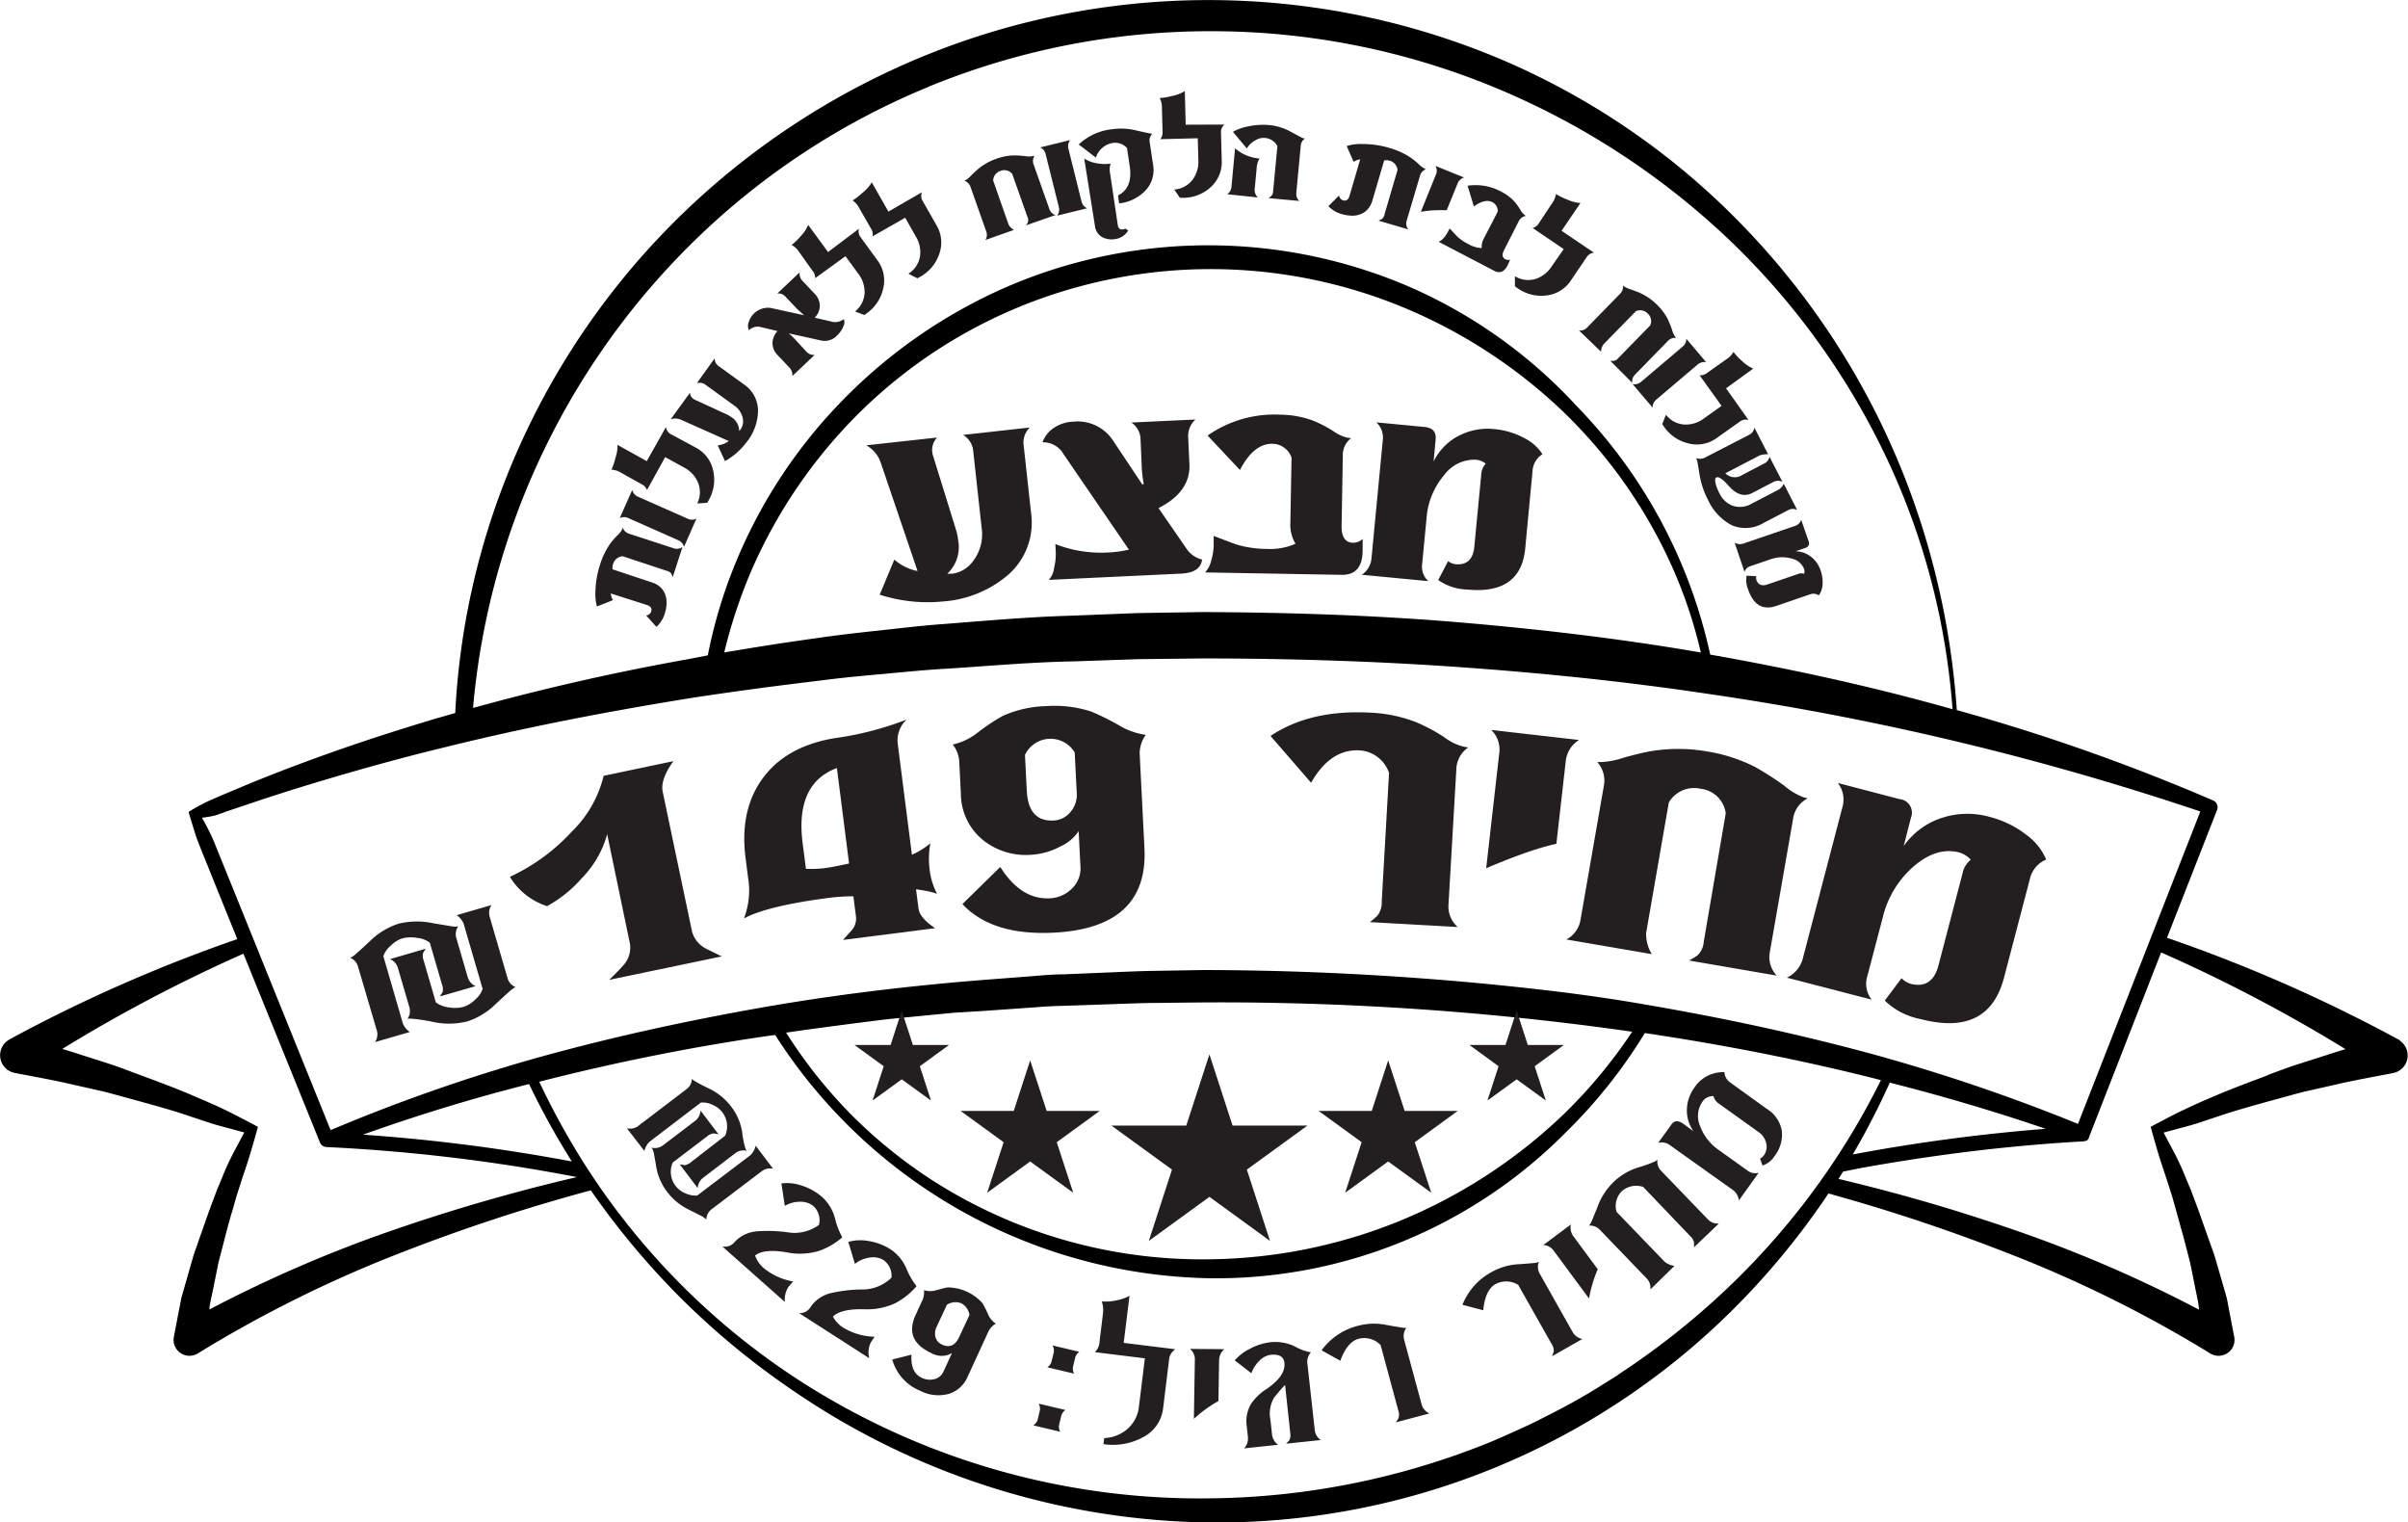 <svg xmlns="http://www.w3.org/2000/svg" viewBox="0 0 328.7 207.8"><defs><style>.cls-1{fill:#231f20;}</style></defs><title>sale</title><g id="Layer_2" data-name="Layer 2"><g id="Graphics"><path d="M327.59,142l-.14-.09h0A208.09,208.09,0,0,0,295.8,128l6.84-17.46h0a1,1,0,0,0-.53-1.28l0,0a272.53,272.53,0,0,0-35-12.34,106.9,106.9,0,0,0-7.21-32,103.86,103.86,0,0,0-21.7-33.81,100.53,100.53,0,0,0-33.28-23A102.63,102.63,0,0,0,125.26,8,104.26,104.26,0,0,0,91.64,30.68,102.59,102.59,0,0,0,69.38,64.49a101.16,101.16,0,0,0-7.24,32.83l-2.76.79c-5.64,1.69-11.24,3.51-16.77,5.54-2.76,1-5.51,2.07-8.23,3.17l-4.07,1.71-1,.43-.53.23-.64.29a23.73,23.73,0,0,0-2.4,1.35c.32,1.06.65,2.16,1,3.25.19.55.4,1.09.61,1.62l.58,1.44,2.24,5.55,2.22,5.49A207.67,207.67,0,0,0,1.25,141.89h0L1.1,142A2.45,2.45,0,0,0,2,146.44c2.7.53,5.43,1,8.09,1.63l4,.9c1.33.34,2.66.72,4,1.08,2.65.73,5.36,1.46,7.95,2.35l1.89.63c.57.19,1.14.37,1.72.54l3.69,1-1.59,3c-.5,1-.91,1.85-1.41,3.11l-.73,1.75-.66,1.76c-.45,1.17-.85,2.36-1.27,3.54l-1.24,3.55L25.37,175l-.53,1.85c-.17.62-.25,1.25-.39,1.87l-.72,3.76A2.17,2.17,0,0,0,27,184.73l.1-.06h0A170.44,170.44,0,0,1,55,170.88a248.91,248.91,0,0,1,25.65-8.41,107.66,107.66,0,0,0,11.83,14.25A106,106,0,0,0,108,189.63a102.66,102.66,0,0,0,57.12,18.17,99.84,99.84,0,0,0,73-30.65,103.88,103.88,0,0,0,11.47-14.25,246.94,246.94,0,0,1,24.11,8,170.44,170.44,0,0,1,27.94,13.79h0l.1.06a2.17,2.17,0,0,0,3.24-2.27l-.72-3.76c-.13-.62-.21-1.25-.39-1.87l-.53-1.85-1.07-3.68L301,167.75c-.42-1.18-.82-2.37-1.27-3.54l-.66-1.76-.73-1.75c-.5-1.25-.91-2.1-1.41-3.11l-1.59-3,3.69-1c.58-.17,1.16-.35,1.72-.54l1.89-.63c2.59-.88,5.3-1.62,7.95-2.35,1.33-.36,2.66-.74,4-1.08l4-.9c2.66-.63,5.39-1.1,8.09-1.63a2.45,2.45,0,0,0,.87-4.45Zm-18,4.75c-2.64,1-5.23,1.94-7.82,3.08l-1,.42-1,.45c-.72.33-1.44.67-2.15,1-1.41.7-2.76,1.42-4.05,2.1.35,1.26.72,2.58,1.13,3.93s.92,2.77,1.26,3.86l.56,1.75.5,1.79c.34,1.19.65,2.39,1,3.58l.93,3.59.72,3.56.36,1.77c.07.37.11.75.15,1.13a180,180,0,0,0-25.3-10.91,248.76,248.76,0,0,0-23.92-6.94l.63-1,2.67-.53c3.31-.59,6.66-1.13,10-1.6q10-1.42,20.15-2a1,1,0,0,0,.3-.07l0,0,.07,0,.16-.1.07-.06,0-.05.09-.12.06-.11,0-.06L295,130a209.45,209.45,0,0,1,25.17,13.2c-.9.27-1.79.54-2.69.84l-4,1.28C312.17,145.74,310.86,146.25,309.55,146.73Zm-88.67,40.89c-1.4.86-2.78,1.76-4.19,2.59s-2.85,1.63-4.31,2.38-2.91,1.51-4.41,2.19-3,1.37-4.51,2a104.27,104.27,0,0,1-38.36,7.71,100.79,100.79,0,0,1-56.21-16.21,97.83,97.83,0,0,1-28.09-27.8,101.3,101.3,0,0,1-7.23-12.85l.42-.11q14.73-3.75,29.78-6l2-.28a71.9,71.9,0,0,0,59.36,33.21,67.26,67.26,0,0,0,48.54-19.88A70.48,70.48,0,0,0,224.53,141l.39.06c10,1.5,20,3.43,29.83,5.86.67.16,1.34.34,2,.51a101.13,101.13,0,0,1-20.43,27.9A106,106,0,0,1,220.88,187.63ZM29.11,175.86l.72-3.56.93-3.59c.31-1.2.62-2.4,1-3.58l.5-1.79.56-1.75c.34-1.09.86-2.54,1.26-3.86s.78-2.66,1.13-3.93c-1.29-.68-2.64-1.4-4.05-2.1-.71-.35-1.42-.69-2.15-1l-1-.45-1-.42c-2.59-1.14-5.19-2.1-7.82-3.08-1.32-.48-2.62-1-4-1.46l-4-1.28c-.89-.3-1.79-.57-2.69-.84a209,209,0,0,1,24.73-13l1.47,3.63,9,22.19,0,0a1,1,0,0,0,.13.2l.08.1a1,1,0,0,0,.21.14l.09.05a1,1,0,0,0,.34.08h0a240.3,240.3,0,0,1,34.2,4.1,249.86,249.86,0,0,0-24.86,7.16,180,180,0,0,0-25.3,10.91c0-.38.08-.76.15-1.13Zm.71-59.47-.54-1.34c-.16-.39-.33-.77-.51-1.15-.36-.76-.76-1.5-1.2-2.29a14.55,14.55,0,0,0,1.68-.28l.37-.11.49-.17,1-.36,4.14-1.39q4.15-1.38,8.33-2.63c5.58-1.67,11.18-3.23,16.83-4.6,11.29-2.81,22.71-5,34.19-6.84,5.75-.88,11.5-1.64,17.28-2.33,2.89-.38,5.75-.65,8.65-.91s5.82-.57,8.71-.72c5.79-.37,11.57-.9,17.37-1l8.7-.3,8.74-.1c11.6,0,23.24.35,34.82,1.16s23.16,2,34.65,3.73a382.55,382.55,0,0,1,66.83,16l-16.7,42.64a250.32,250.32,0,0,0-28.15-9.55c-9.89-2.68-19.92-4.84-30-6.58-5-.89-10.13-1.62-15.22-2.2S200.13,134,195,133.61q-15.33-1.18-30.71-1.21l-7.66.13c-2.55.07-5.12.2-7.68.3l-3.84.16c-1.28,0-2.56.11-3.84.22l-7.67.59c-10.19.83-20.4,2.07-30.47,3.87s-20.11,4-30,6.76a239.4,239.4,0,0,0-28,9.82L36.54,133l-4.48-11.09Zm97-104.58a101.16,101.16,0,0,1,38.24-7.55,101.31,101.31,0,0,1,38.3,7.4,104.24,104.24,0,0,1,32.89,21.27,100.66,100.66,0,0,1,22.54,32.37,96.57,96.57,0,0,1,6,19,98.82,98.82,0,0,1,1.74,12.5c-10.59-3-21.34-5.35-32.15-7.29l-.93-.16a69.92,69.92,0,0,0-18.35-34.05c-.19-.21-.38-.43-.58-.63A67.88,67.88,0,0,0,192.05,39a69.46,69.46,0,0,0-54-.11A70.67,70.67,0,0,0,115.3,54.35a69.43,69.43,0,0,0-15.07,22.92,66.61,66.61,0,0,0-3.61,12.18L93.76,90Q79,92.64,64.57,96.63A101.57,101.57,0,0,1,94.3,33.34,100.29,100.29,0,0,1,126.85,11.81ZM102.44,78.18A69,69,0,0,1,117.3,56.34a67.7,67.7,0,0,1,22-14.52,68.79,68.79,0,0,1,51.66-.11A70.67,70.67,0,0,1,213.18,56a68,68,0,0,1,15.28,21.84,64,64,0,0,1,3.71,11.22c-10.86-1.88-21.81-3.16-32.79-4.1-11.75-1-23.51-1.37-35.32-1.42l-8.81.14-8.84.35c-5.9.16-11.78.69-17.66,1.15-3,.21-5.85.57-8.77.88s-5.88.65-8.79,1.08Q105,88,98.86,89.06A70.17,70.17,0,0,1,102.44,78.18ZM49.55,154.87q11.18-4,22.67-6.91a103.92,103.92,0,0,0,5.84,10.57A245.6,245.6,0,0,0,49.55,154.87ZM191,166.67a70.71,70.71,0,0,1-25.9,5.21,68.11,68.11,0,0,1-38-10.89,66.94,66.94,0,0,1-10.46-8.41,65.79,65.79,0,0,1-9.33-11.64q5.75-.82,11.52-1.54c2.51-.35,5-.54,7.55-.8l3.8-.37L134,138l7.57-.53c1.26-.11,2.53-.16,3.79-.19l3.79-.13c2.53-.08,5.05-.19,7.59-.25l7.62-.08a397.94,397.94,0,0,1,58.44,4,68.16,68.16,0,0,1-9.56,11.46A71.5,71.5,0,0,1,191,166.67Zm88.24-12.6a248.32,248.32,0,0,0-26.33,3.5,102.55,102.55,0,0,0,5.05-9.8Q268.72,150.49,279.24,154.07Z"/><path class="cls-1" d="M91.83,78.77a3.51,3.51,0,0,0-.19-.46,1,1,0,0,0-.6-.39l-6.05-2a1.49,1.49,0,0,0-1.32,1.12,1.37,1.37,0,0,0-.05.67L89,79.5a3.13,3.13,0,0,1,1.12.62,2.49,2.49,0,0,1,.67,1,3.12,3.12,0,0,1,.2,1.25,5.34,5.34,0,0,1-.28,1.48,3.89,3.89,0,0,1-1.11,1.71L88.2,84a.79.79,0,0,0,.68-.51q.21-.65-.56-.91L83.37,81a2.36,2.36,0,0,0,.3.91l-2.18.87a6.39,6.39,0,0,1-.21-2.14A12.71,12.71,0,0,1,81.93,77a10.48,10.48,0,0,1,1.17-2.51,9.32,9.32,0,0,1,1.13-1.37,3.36,3.36,0,0,0,.68-.83L85,72a1.32,1.32,0,0,0,.88.85l6.13,2a1.3,1.3,0,0,0,1.15-.19Z"/><path class="cls-1" d="M93.37,74.64a1.36,1.36,0,0,0-.8-.91l-6.77-3a1.3,1.3,0,0,0-1.21,0l1.71-3.85a1.36,1.36,0,0,0,.77.91l6.78,3a1.36,1.36,0,0,0,1.21,0Z"/><path class="cls-1" d="M90.9,58.29a1.3,1.3,0,0,0,.72,1L95,61.11a4.59,4.59,0,0,1,2.38,3.27,5.56,5.56,0,0,1-.62,3.86l-.11.2-.12.19-1.36.09a3.44,3.44,0,0,0,.09-2.9,4.1,4.1,0,0,0-1.87-2l-2.59-1.43-2.48,4.49a1.44,1.44,0,0,0-.76-.8l-3-1.68a2.62,2.62,0,0,0-1.09-.29A8.93,8.93,0,0,0,84,62.52a5,5,0,0,0,.29-1.8l4,2.22Z"/><path class="cls-1" d="M97.55,48.91A1.3,1.3,0,0,0,98.14,50l3.41,2.47a4.33,4.33,0,0,1,1.92,3.69,7,7,0,0,1-1.5,4.12,9.79,9.79,0,0,1-3,2.66l-1-2.15a3.1,3.1,0,0,0,1.51-.59L93,57.31a2,2,0,0,0-1.44-.09l2.62-3.61a1.11,1.11,0,0,0,.46.83,1.17,1.17,0,0,0,.24.13l4.34,2a3.56,3.56,0,0,1,.58.34,2.28,2.28,0,0,1,1.1,1.92l.1-.11.09-.11a1.93,1.93,0,0,0,.3-1.51,2.74,2.74,0,0,0-1.17-1.75l-3.88-2.81a1.32,1.32,0,0,0-1.22-.24Z"/><path class="cls-1" d="M115.18,43.55a1.18,1.18,0,0,1-.06,1,3.35,3.35,0,0,1-.8,1.18,2.32,2.32,0,0,1-2.12.77l-4.54-1a8.68,8.68,0,0,1,.95.91L110.08,48a1.34,1.34,0,0,0,1.13.44l-3.06,2.89a1.4,1.4,0,0,0-.38-1.14l-1.65-1.75a2.3,2.3,0,0,1-.67-1.57,2.4,2.4,0,0,1,.69-1.68l-2.3-.55a1.65,1.65,0,0,0-1.59.43,1.31,1.31,0,0,1-.05-1.1,2.77,2.77,0,0,1,3-1.94l4.56,1-.78-.71q-.23-.2-.13-.1l-1.62-1.72a1.3,1.3,0,0,0-1.13-.44l3.06-2.89a1.36,1.36,0,0,0,.36,1.14l1.65,1.75a2.39,2.39,0,0,1,.74,1.74,2.32,2.32,0,0,1-.71,1.56l2.17.5A1.9,1.9,0,0,0,115.18,43.55Z"/><path class="cls-1" d="M117.25,31.22a1.3,1.3,0,0,0,.24,1.18l2.26,3.1a4.59,4.59,0,0,1,.78,4,5.57,5.57,0,0,1-2.19,3.24l-.18.13L118,43l-1.28-.49a3.44,3.44,0,0,0,1.3-2.59,4.1,4.1,0,0,0-.87-2.57l-1.74-2.38-4.14,3a1.44,1.44,0,0,0-.35-1l-2-2.8a2.62,2.62,0,0,0-.86-.73,8.87,8.87,0,0,0,1.26-1.23,5,5,0,0,0,1-1.51l2.71,3.7Z"/><path class="cls-1" d="M125.85,26.24a1.3,1.3,0,0,0,.1,1.2l1.9,3.33a4.59,4.59,0,0,1,.32,4,5.56,5.56,0,0,1-2.55,3l-.2.11-.2.1L124,37.36a3.44,3.44,0,0,0,1.59-2.42,4.1,4.1,0,0,0-.57-2.65l-1.46-2.57-4.45,2.54a1.44,1.44,0,0,0-.23-1.08l-1.72-3a2.62,2.62,0,0,0-.78-.82,8.91,8.91,0,0,0,1.39-1.08A5,5,0,0,0,119,24.88l2.27,4Z"/><path class="cls-1" d="M140.08,30.75a3.51,3.51,0,0,0,.24-.43,1,1,0,0,0-.07-.71l-2.07-5.85a1.36,1.36,0,0,0-1.61-.43,1.4,1.4,0,0,0-1,1.31l2.1,6a1.83,1.83,0,0,0,.73.74l-3.9,1.38a1.29,1.29,0,0,0,.15-1.1l-2.17-6.14a1.33,1.33,0,0,0-.84-.85l.17-.08a3.87,3.87,0,0,0,.84-.72q.35-.35.67-.63a6.83,6.83,0,0,1,.59-.48,8,8,0,0,1,2.1-1.09,7.74,7.74,0,0,1,2.3-.46,14.68,14.68,0,0,1,1.64.1,3.17,3.17,0,0,0,1.05,0l.22-.05a1.3,1.3,0,0,0-.12,1.21l2.15,6.08a1.28,1.28,0,0,0,.83.8Z"/><path class="cls-1" d="M144.3,29.43a1.36,1.36,0,0,0,.23-1.19l-1.79-7.18a1.3,1.3,0,0,0-.75-.94l4.09-1a1.36,1.36,0,0,0-.24,1.17l1.79,7.2a1.36,1.36,0,0,0,.76.94Z"/><path class="cls-1" d="M157.29,18.25a1.3,1.3,0,0,0-.35,1.17l.45,3a4.12,4.12,0,0,1-1.2,3.76,5.87,5.87,0,0,1-3.42,1.58l-.16-1.08q2-1,1.62-3.87l-.39-2.61a2.2,2.2,0,0,0-1.94-.69,2.92,2.92,0,0,0-2.31,2l-2.34-1.79a7.83,7.83,0,0,1,4.63-2.09,8.57,8.57,0,0,1,3.24.18q1.87.43,2,.42ZM154,31.46a2.42,2.42,0,0,1-1.77,1.17,2.77,2.77,0,0,1-1.77-.26,2,2,0,0,1-1-1.57L148,21.64a4.35,4.35,0,0,0,1.6.62,5.7,5.7,0,0,0,2,.07,2.6,2.6,0,0,0-.1,1.12l1.08,7.26q.1.69.74.6a1.23,1.23,0,0,0,.29-.11Z"/><path class="cls-1" d="M167.15,17a1.3,1.3,0,0,0-.48,1.11l.1,3.83a4.59,4.59,0,0,1-1.62,3.71A5.57,5.57,0,0,1,161.51,27h-.45l-.77-1.13a3.44,3.44,0,0,0,2.54-1.39,4.1,4.1,0,0,0,.75-2.61l-.08-3-5.12.13a1.44,1.44,0,0,0,.31-1.06l-.09-3.47a2.62,2.62,0,0,0-.3-1.09,8.94,8.94,0,0,0,1.73-.29,5,5,0,0,0,1.7-.66l.12,4.59Z"/><path class="cls-1" d="M167.52,26.51a1.34,1.34,0,0,0,.58-1l.49-5.26a5.86,5.86,0,0,0,3.34,1.39,2.74,2.74,0,0,0-.37,1.08l-.29,3.09a1.38,1.38,0,0,0,.43,1.14Zm5.64.53a4.63,4.63,0,0,0,.38-.29,1,1,0,0,0,.25-.67l.58-6.14a2.12,2.12,0,0,0-3-.79,3,3,0,0,0-1.17,1.11L168.3,18a6,6,0,0,1,1.82-.69,9.56,9.56,0,0,1,3.21-.23,7.34,7.34,0,0,1,2.89.92l1.19.64a2.84,2.84,0,0,0,.54.25l.21,0a1.31,1.31,0,0,0-.61,1.05l-.6,6.42a1.29,1.29,0,0,0,.41,1.07Z"/><path class="cls-1" d="M188.16,30.11a3.52,3.52,0,0,0,.45-.2,1,1,0,0,0,.37-.61l1.79-6.11a1.49,1.49,0,0,0-1.16-1.28,1.36,1.36,0,0,0-.67,0l-1.6,5.45a3.12,3.12,0,0,1-.59,1.14,2.48,2.48,0,0,1-.94.7,3.12,3.12,0,0,1-1.24.24,5.33,5.33,0,0,1-1.49-.24,3.89,3.89,0,0,1-1.75-1.06l1.46-1.46a.79.79,0,0,0,.53.66q.66.19.89-.59l1.46-5a2.36,2.36,0,0,0-.9.33l-.94-2.15a6.39,6.39,0,0,1,2.13-.27,12.7,12.7,0,0,1,3.69.53,10.48,10.48,0,0,1,2.55,1.09,9.34,9.34,0,0,1,1.41,1.08,3.33,3.33,0,0,0,.85.65l.2.08a1.32,1.32,0,0,0-.83.91L192,30.17a1.3,1.3,0,0,0,.23,1.14Z"/><path class="cls-1" d="M199.85,24.23a1.36,1.36,0,0,0-.88.8l-1.49,3.67a12.29,12.29,0,0,0-1.42,0q-.88,0-2.11.21L196,23.85a1.3,1.3,0,0,0-.06-1.21Z"/><path class="cls-1" d="M205.79,36.23q-.69,1.33-1.83.73L196.37,33a1.6,1.6,0,0,0,.67-.49,3.61,3.61,0,0,0,.55-.77l.29-.56.75.8.35.36a6.75,6.75,0,0,0,1.5,1,4,4,0,0,0,1.78.52,2.35,2.35,0,0,1,.31-1.35l1.86-3.6a1.29,1.29,0,0,0-.71-1.31q-1-.53-2.53.58l-.86-2.83a7.28,7.28,0,0,1,4.64.84,6.07,6.07,0,0,1,1.68,1.24,8,8,0,0,1,.86,1.17,2.48,2.48,0,0,0,.61.75l.18.12a1.31,1.31,0,0,0-1,.75l-2,3.94q-.46.89.2,1.23a.88.88,0,0,0,.64.05Z"/><path class="cls-1" d="M217.58,34.49a1.3,1.3,0,0,0-1,.62l-2.15,3.17a4.59,4.59,0,0,1-3.48,2.06,5.57,5.57,0,0,1-3.79-1l-.19-.13-.18-.14,0-1.37a3.44,3.44,0,0,0,2.88.35,4.1,4.1,0,0,0,2.13-1.68L213.45,34l-4.24-2.88a1.44,1.44,0,0,0,.87-.68L212,27.54a2.62,2.62,0,0,0,.39-1.06,8.87,8.87,0,0,0,1.58.77,5,5,0,0,0,1.77.46l-2.58,3.79Z"/><path class="cls-1" d="M219.81,49.25a3.44,3.44,0,0,0,.49,0,1,1,0,0,0,.6-.37l4.34-4.44a1.36,1.36,0,0,0-.32-1.64,1.4,1.4,0,0,0-1.62-.32L218.88,47a1.83,1.83,0,0,0-.34,1l-3-2.89a1.3,1.3,0,0,0,1.05-.35l4.55-4.66a1.33,1.33,0,0,0,.4-1.13l.15.12a3.88,3.88,0,0,0,1,.44l.86.32a6.83,6.83,0,0,1,.7.32,8,8,0,0,1,1.91,1.4,7.75,7.75,0,0,1,1.43,1.86,14.55,14.55,0,0,1,.63,1.52,3.17,3.17,0,0,0,.43,1l.15.17a1.3,1.3,0,0,0-1.14.43l-4.5,4.61a1.28,1.28,0,0,0-.35,1.1Z"/><path class="cls-1" d="M222.86,52.43a1.35,1.35,0,0,0,1.16-.32l5.65-4.79a1.3,1.3,0,0,0,.51-1.09l2.72,3.21a1.36,1.36,0,0,0-1.15.3l-5.66,4.8a1.36,1.36,0,0,0-.5,1.1Z"/><path class="cls-1" d="M238.68,57.33a1.3,1.3,0,0,0-1.19.22l-3.13,2.22a4.59,4.59,0,0,1-4,.72,5.57,5.57,0,0,1-3.21-2.24l-.13-.18-.12-.19.51-1.27A3.44,3.44,0,0,0,230,57.95a4.1,4.1,0,0,0,2.58-.83L235,55.4l-3-4.18a1.44,1.44,0,0,0,1.05-.34l2.83-2a2.62,2.62,0,0,0,.74-.85,8.86,8.86,0,0,0,1.21,1.28,5,5,0,0,0,1.49,1L235.61,53Z"/><path class="cls-1" d="M245.32,69.61a1.28,1.28,0,0,0-1.19,0l-3.4,1.77a4.79,4.79,0,0,1-4.31.32,7.28,7.28,0,0,1-3.29-3.51A11.41,11.41,0,0,1,232,64.8q-.31-1.91-.35-2l-.14-.28a1.57,1.57,0,0,0,1.41-.16l5.82-3a1.3,1.3,0,0,0,.74-1L241.35,62a3.57,3.57,0,0,0-1.13.15l-4.71,2.45a1.83,1.83,0,0,0,2.36.2l2.92-1.52a1.3,1.3,0,0,0,.75-.93l1.77,3.41a1.37,1.37,0,0,0-1.19,0l-2.94,1.53q-1.62.84-3.23-1-1.2-1.36-1.67-1.12-.25.13-.1.79a6,6,0,0,0,.55,1.41,3.29,3.29,0,0,0,1.76,1.65,3.14,3.14,0,0,0,2.63-.28l3.61-1.88a1.81,1.81,0,0,0,.76-.83Z"/><path class="cls-1" d="M248.27,81.26a1.32,1.32,0,0,0-1.19-.14l-4.61,1.58q-2.75.94-3.84-2.23a3.34,3.34,0,0,1-.21-1.9l1.33.08a1,1,0,0,0,0,.5q.35,1,1.49.63l4.27-1.46a1.08,1.08,0,0,1,.76,0,1.19,1.19,0,0,0,0-.65,2.35,2.35,0,0,0-1.7-1.43,4.67,4.67,0,0,0-2.89.1l-2.73.93a1.22,1.22,0,0,0-.82.79l-1.35-4a1.38,1.38,0,0,0,1.22.12l7-2.39a1.3,1.3,0,0,0,.87-.83l1,2.88a.65.65,0,0,1-.43.94l-1.33.46a3.56,3.56,0,0,1,2.17.81,3.91,3.91,0,0,1,1.24,1.81,4.81,4.81,0,0,1,.26,2A2.81,2.81,0,0,1,248.27,81.26Z"/><path class="cls-1" d="M92.78,158.91l.33.06.32.07a1.8,1.8,0,0,0,.92-.44L99,155a3.22,3.22,0,0,0-.41-3.2,3.27,3.27,0,0,0-1.32-1,3.07,3.07,0,0,0-1.6-.31l-7,5.34a2.69,2.69,0,0,0-.71,1.26L85.57,154a1.82,1.82,0,0,0,1.52-.3l6.57-5a1.83,1.83,0,0,0,.79-1.46l.18.19a21,21,0,0,0,2.16,1.15,8.25,8.25,0,0,1,3,2.44,7.68,7.68,0,0,1,1.52,3.5,11.65,11.65,0,0,0,.46,2.29l.16.26a1.86,1.86,0,0,0-1.64.39L96,160.74a1.89,1.89,0,0,0-.76,1.43Zm3.45,7.38a3.2,3.2,0,0,0-.64-.4l-1.51-.76a8.11,8.11,0,0,1-3-2.44,7.64,7.64,0,0,1-1.51-3.49q-.17-1-.28-1.6a2.81,2.81,0,0,0-.19-.7l-.15-.25a1.88,1.88,0,0,0,1.65-.4L94.87,153a1.85,1.85,0,0,0,.75-1.42l2.46,3.24-.31-.06-.33-.06a1.58,1.58,0,0,0-.92.41l-4.69,3.56a3.16,3.16,0,0,0,1.72,4.2,3.31,3.31,0,0,0,1.62.31l7.28-5.52a2.65,2.65,0,0,0,.7-1.28l2.39,3.15a1.85,1.85,0,0,0-1.52.3L97.2,165a1.86,1.86,0,0,0-.79,1.46Z"/><path class="cls-1" d="M98.6,170.13a1.71,1.71,0,0,0,1.52-.43l.12-.14a4.67,4.67,0,0,1,3-1.49,20,20,0,0,1,4.23.12,5.66,5.66,0,0,0,4.32-1,2.64,2.64,0,0,0-.74-2.56,2.73,2.73,0,0,0-1.74-.6,4.06,4.06,0,0,0-2.18.56l-.46-3.06a5.89,5.89,0,0,1,2.63.25,7.76,7.76,0,0,1,3,1.67,5.94,5.94,0,0,1,1.68,2.85,10.21,10.21,0,0,0,1,2.58,9.67,9.67,0,0,1-3.26,1.88,9.14,9.14,0,0,1-4.31.18q-3.11-.54-4.34.42a4,4,0,0,0,1.1,1.65,8.62,8.62,0,0,0,4.1,1.9l-.61.69a3.21,3.21,0,0,0-.53,2.1Z"/><path class="cls-1" d="M109.08,179.23a1.71,1.71,0,0,0,1.44-.65l.1-.15a4.66,4.66,0,0,1,2.74-1.92,20,20,0,0,1,4.2-.51,5.66,5.66,0,0,0,4.13-1.61,2.64,2.64,0,0,0-1.11-2.42,2.73,2.73,0,0,0-1.81-.33,4.06,4.06,0,0,0-2.07.87l-.9-3a5.89,5.89,0,0,1,2.64-.14,7.75,7.75,0,0,1,3.21,1.21,5.93,5.93,0,0,1,2.08,2.57,10.21,10.21,0,0,0,1.38,2.4,9.67,9.67,0,0,1-2.94,2.34,9.13,9.13,0,0,1-4.24.81q-3.15-.07-4.23,1a4,4,0,0,0,1.34,1.47,8.62,8.62,0,0,0,4.34,1.28l-.51.77a3.22,3.22,0,0,0-.22,2.16Z"/><path class="cls-1" d="M135.93,180.66a2.57,2.57,0,0,0-1.07,1.21l-2.78,6.05a4.1,4.1,0,0,1-2.53,2.32,5.44,5.44,0,0,1-4-.44,6.42,6.42,0,0,1-3.75-4.24l2.62-.66q-.16,2.44,1.41,3.16a2.5,2.5,0,0,0,1.68.19,1.83,1.83,0,0,0,1.3-1.09l1.14-2.48a2.79,2.79,0,0,1-2.82,0q-3.74-1.72-2.15-5.19l.84-1.83a2.6,2.6,0,0,0,.3-1.56,2.93,2.93,0,0,0,1.69,0l1.05-.28a2.79,2.79,0,0,1,.59-.1,6.44,6.44,0,0,1,4.65,2.14,10.53,10.53,0,0,1,.75,1.48A2.92,2.92,0,0,0,135.93,180.66Zm-3.59-1.18a2.21,2.21,0,0,0-1.09-1.58,2.14,2.14,0,0,0-2,.19l-1.39,3a2,2,0,0,0-.17,1.39,1.58,1.58,0,0,0,.92,1.05q1.5.69,2.3-1Z"/><path class="cls-1" d="M141.06,194.55a1.42,1.42,0,0,0,.57-.74l.32-1.32a1.41,1.41,0,0,0-.17-.91l3.65.87a1.49,1.49,0,0,0-.55.74l-.32,1.32a1.45,1.45,0,0,0,.16.91Zm1.9-7.93a1.41,1.41,0,0,0,.57-.74l.32-1.33a1.41,1.41,0,0,0-.17-.91l3.65.87a1.49,1.49,0,0,0-.55.74l-.32,1.33a1.44,1.44,0,0,0,.16.91Z"/><path class="cls-1" d="M160.44,184.16a1.86,1.86,0,0,0-.86,1.45l-.81,6.6a5.07,5.07,0,0,1-2.83,4,8.57,8.57,0,0,1-5.31.9l.1-.83a5.07,5.07,0,0,0,3.33-1.39,4.7,4.7,0,0,0,1.41-2.91l.81-6.58-6.82-.84a2.1,2.1,0,0,0,.63-1.43l.48-3.92a4,4,0,0,0-.17-1.58,6.64,6.64,0,0,0,1.89-.12,6.36,6.36,0,0,0,1.89-.64l-.79,6.42Z"/><path class="cls-1" d="M167.12,184.15a2,2,0,0,0-.71,1.5l-.09,5.58a17.39,17.39,0,0,0-3.35,2.43l.13-8a1.86,1.86,0,0,0-.66-1.55Z"/><path class="cls-1" d="M175.56,197.05l.23-.24.22-.25a1.72,1.72,0,0,0,.11-1l-.7-6.53q-.28.27-.64.69l-.84,1a4.31,4.31,0,0,0-.52,3.08l.21,1.94a2,2,0,0,0,.84,1.46l-4.64.49a2,2,0,0,0,.51-1.61l-.16-1.46a4.66,4.66,0,0,1,.59-3,7.19,7.19,0,0,1,2.16-2.06q2.58-1.78,2.4-3.53-.14-1.29-1.87-1.11a2.64,2.64,0,0,0-1.54.8,4.57,4.57,0,0,0-1.1,1.71l-2.27-1.75a6.4,6.4,0,0,1,2-1.55,7.91,7.91,0,0,1,2.87-.93,6.18,6.18,0,0,1,3.4.61,6.72,6.72,0,0,0,2,.75h.15a1.9,1.9,0,0,0-.5,1.62l1,9a1.87,1.87,0,0,0,.82,1.37Z"/><path class="cls-1" d="M190.52,194.14l.19-.27q.1-.14.18-.28a1.54,1.54,0,0,0,0-1l-2.43-9a3.11,3.11,0,0,0-3-.86q-1.56.42-2.5,3l-2.56-1.42a8.75,8.75,0,0,1,5-3.36,8.43,8.43,0,0,1,3.89-.1q2.23.4,2.39.39l.29,0a1.9,1.9,0,0,0-.28,1.69l2.37,8.77a1.88,1.88,0,0,0,1.07,1.22Z"/><path class="cls-1" d="M211.87,185.11l.11-.31q.06-.16.11-.32a1.55,1.55,0,0,0-.27-1l-4.58-8.11a3.11,3.11,0,0,0-3.1-.1q-1.41.8-1.67,3.57l-2.84-.75a8.75,8.75,0,0,1,4-4.48,8.44,8.44,0,0,1,3.75-1.06q2.26-.16,2.42-.22l.27-.12a1.9,1.9,0,0,0,.15,1.71l4.46,7.91a1.88,1.88,0,0,0,1.33.92Z"/><path class="cls-1" d="M214.43,167.13a2,2,0,0,0,.35,1.62l3.32,4.49a17.4,17.4,0,0,0-1.19,4l-4.78-6.47a1.86,1.86,0,0,0-1.46-.84Z"/><path class="cls-1" d="M231.24,170.24q0-.16,0-.33a3.31,3.31,0,0,0,0-.34,1.72,1.72,0,0,0-.53-.86L224.3,162a3,3,0,0,0-2.91.58,2.84,2.84,0,0,0-.72,2.83l6.56,6.81a2.69,2.69,0,0,0,1.34.56L225.28,176a1.82,1.82,0,0,0-.48-1.48l-6.36-6.61a1.9,1.9,0,0,0-1.55-.63l.18-.21a4.58,4.58,0,0,0,.33-.7q.25-.6.68-1.68a9,9,0,0,1,2.18-3.36,8.6,8.6,0,0,1,3.4-2,15.17,15.17,0,0,0,2.34-.85l.24-.19a1.88,1.88,0,0,0,.59,1.6l6.3,6.54a1.85,1.85,0,0,0,1.5.57Z"/><path class="cls-1" d="M235.39,146.34a1.83,1.83,0,0,0,.83,1.44l5,3.6a4.37,4.37,0,0,1,2,2.94,4.75,4.75,0,0,1-1,3.49,3.05,3.05,0,0,1-1.63,1.27l-.34-.93a1.51,1.51,0,0,0,.53-.46,2,2,0,0,0,.33-1.58,2.55,2.55,0,0,0-1.12-1.64l-5.39-3.86a1.64,1.64,0,0,1-.7-1,1.72,1.72,0,0,0-1.54.8,3.42,3.42,0,0,0-.31,3.24,6.88,6.88,0,0,0,2.65,3.37l3.81,2.73a1.76,1.76,0,0,0,1.55.33l-2.7,3.77a2,2,0,0,0-.88-1.47L228,156.34a1.87,1.87,0,0,0-1.65-.35l1.82-2.53q.58-.81,1.64-.05l1.37,1a4.82,4.82,0,0,1-.91-3.07,5.26,5.26,0,0,1,1-2.86A4.68,4.68,0,0,1,235.39,146.34Z"/><path class="cls-1" d="M60.06,136l.17-.29.18-.28a1.65,1.65,0,0,0-.06-1l-1.68-5.76a3.41,3.41,0,0,0-1.76-.66,4.77,4.77,0,0,0-2,.07,4.09,4.09,0,0,0-1.58,1,3.21,3.21,0,0,0-1,1.43L55,139.72a2.73,2.73,0,0,0,.94,1.14l-4.76,1.38a1.85,1.85,0,0,0,.27-1.55L48.89,132a1.86,1.86,0,0,0-1.09-1.28l.24-.1a4.92,4.92,0,0,0,.73-.58q.6-.53,1.67-1.53a10,10,0,0,1,3.92-2.42,10.46,10.46,0,0,1,4.7-.09l2.27.38a5,5,0,0,0,.93.1l.29-.05a1.89,1.89,0,0,0-.23,1.7l1.52,5.23a1.93,1.93,0,0,0,1.08,1.24Zm10.06-1.12a5,5,0,0,0-.73.58q-.6.53-1.67,1.53a10,10,0,0,1-3.92,2.42,10.29,10.29,0,0,1-4.7.07,23.29,23.29,0,0,0-3.19-.46l-.29.05a1.89,1.89,0,0,0,.23-1.7l-1.53-5.24a1.88,1.88,0,0,0-1.08-1.22l4.87-1.42-.18.28-.17.29a1.61,1.61,0,0,0,.06,1l1.67,5.75a3.51,3.51,0,0,0,1.75.68,4.72,4.72,0,0,0,2.06-.07,4.08,4.08,0,0,0,1.58-1,3.28,3.28,0,0,0,1-1.45l-2.6-8.92a2.74,2.74,0,0,0-.94-1.14l4.76-1.38a1.88,1.88,0,0,0-.27,1.55l2.43,8.36a1.86,1.86,0,0,0,1.09,1.28Z"/><path class="cls-1" d="M98.52,130.54l-15.36,3.2q.94-.92,1.4-1.41l.49-.53a3.59,3.59,0,0,0,.94-3l-3.11-14.94a13.72,13.72,0,0,1-3.46,6,17.4,17.4,0,0,1-4.74,3.82,9.25,9.25,0,0,1-5.08-4,26.61,26.61,0,0,0,8.4-6.12,15.85,15.85,0,0,0,4.4-7.67l9.52-2q-1.8,2.51-1.46,4.17l4,19.06a3.73,3.73,0,0,0,1.87,2.34Z"/><path class="cls-1" d="M127.91,122a8.57,8.57,0,0,0-1.33-.37q-.72-.14-1.54-.25l.34,2.62q.16,1.28,2.27,2.69l-12.57,1.6,1.19-1.33a2.41,2.41,0,0,0,.58-1.81l-.36-2.81q-1.05,0-1.81.06t-1.24.11q-8.67,1.11-11.89,2.85a10.57,10.57,0,0,0,.57-5.53l-.35-2.75q-.86-6.71,2.55-11.12t10.45-5.33a43.57,43.57,0,0,0,9-2.42,3.85,3.85,0,0,0-1.22,3.35l1.93,15.1A10.23,10.23,0,0,0,127,115.1a11.38,11.38,0,0,0-.13,3.34A9.63,9.63,0,0,0,127.91,122Zm-13.67-17.17q-5.71,2.12-4.68,10.24l.45,3.51a13.08,13.08,0,0,0,1.54,0,12.88,12.88,0,0,0,1.54-.17q.76-.1,2.81-.55Z"/><path class="cls-1" d="M156.4,100.3a4.37,4.37,0,0,0-.83,2.57l.65,12.9q.55,10.88-12.39,11.53-8.42.42-12.46-3.9l5.17-5.07q2.84,4.48,6.72,4.28a4.53,4.53,0,0,0,2.93-1.2,3.83,3.83,0,0,0,1.29-3.21l-.24-4.76a5.92,5.92,0,0,1-2.51,2.1,9.61,9.61,0,0,1-4,1.13,9.39,9.39,0,0,1-6.25-1.78,8.21,8.21,0,0,1-3.32-6.58l-.21-4.21a4.15,4.15,0,0,0-.9-2.48,8.46,8.46,0,0,0,3.4-1.62,27,27,0,0,1,3.4-2.27,15.33,15.33,0,0,1,5.94-1.35,16.29,16.29,0,0,1,6.17.74,34.68,34.68,0,0,1,3.82,1.9A9.68,9.68,0,0,0,156.4,100.3Zm-9.7,2.4a3.86,3.86,0,0,0-6.79.34l.25,4.88q.21,4.24,3.65,4.07a3.12,3.12,0,0,0,2.37-1.23,3.57,3.57,0,0,0,.8-2.54Z"/><path class="cls-1" d="M187,125.86A13.41,13.41,0,0,0,188,125a2.85,2.85,0,0,0,.61-1.94l1-17.57a4.55,4.55,0,0,0-4-3.07q-4-.23-6.64,4.42l-5.54-6.39q5.48-3.66,13.77-3.17a19.36,19.36,0,0,1,6.15,1.31,23.88,23.88,0,0,1,3.85,2.07,7.19,7.19,0,0,0,2.61,1.26l.61.1a3.75,3.75,0,0,0-1.63,3.08l-1.07,18.43a3.7,3.7,0,0,0,1.27,3Z"/><path class="cls-1" d="M215.54,101a3.9,3.9,0,0,0-1.81,2.89l-1.28,11.28a35.41,35.41,0,0,0-3.91,1.13q-2.38.81-5.67,2.2l1.77-15.59a3.72,3.72,0,0,0-1.08-3.28Z"/><path class="cls-1" d="M230.56,131.1a10,10,0,0,0,1.19-.73,2.85,2.85,0,0,0,.82-1.85l3-17.52a3.89,3.89,0,0,0-3.42-3.34,4,4,0,0,0-4.35,1.87l-3.1,17.82a5.26,5.26,0,0,0,.78,2.88l-11.67-2a3.71,3.71,0,0,0,1.91-2.54l3.2-18.37a3.79,3.79,0,0,0-.89-3.31l.56,0a11.12,11.12,0,0,0,3.1-.61q1.38-.38,2.55-.65a19.66,19.66,0,0,1,2.16-.37,23,23,0,0,1,6.77.21,22.15,22.15,0,0,1,6.38,2.08,41.79,41.79,0,0,1,4,2.56,9.06,9.06,0,0,0,2.57,1.57l.63.17a3.72,3.72,0,0,0-2,2.87L241.58,130a3.67,3.67,0,0,0,.95,3.16Z"/><path class="cls-1" d="M279.31,117.32a3.76,3.76,0,0,0-2.22,2.63l-3.54,13.51q-2.11,8.06-11.4,5.63a9.57,9.57,0,0,1-4.87-2.52l2.29-3.06a2.85,2.85,0,0,0,1.2.76q3,.78,3.85-2.55l3.27-12.5a3.11,3.11,0,0,1,1.13-1.87,3.39,3.39,0,0,0-1.59-1q-3-.78-6.1,1.81a13.37,13.37,0,0,0-4.33,7.07l-2.1,8a3.48,3.48,0,0,0,.59,3.21l-11.58-3a4,4,0,0,0,2.21-2.73l5.35-20.44a3.72,3.72,0,0,0-.6-3.4l8.42,2.2a1.85,1.85,0,0,1,1.57,2.51l-1,3.9a10.2,10.2,0,0,1,5.38-3.9,11.2,11.2,0,0,1,6.29-.1,13.76,13.76,0,0,1,5.08,2.47A8.06,8.06,0,0,1,279.31,117.32Z"/><path class="cls-1" d="M140.57,58.35a2.84,2.84,0,0,0-.83,2.5l1,9.13a9.45,9.45,0,0,1-3.15,8.5,15.29,15.29,0,0,1-8.85,3.61,21.35,21.35,0,0,1-8.66-.92l2-4.79a6.75,6.75,0,0,0,3.17,1.56l-5-14.71a4.28,4.28,0,0,0-2-2.45l9.67-1.06a2.42,2.42,0,0,0-.66,2,2.6,2.6,0,0,0,.13.57l3.1,10a7.93,7.93,0,0,1,.3,1.43,5,5,0,0,1-1.48,4.59h.32l.32,0a4.2,4.2,0,0,0,2.88-1.73A6,6,0,0,0,134,72.07l-1.14-10.39a2.89,2.89,0,0,0-1.39-2.32Z"/><path class="cls-1" d="M164.09,76.37q-.22,1.79-2.82,1.92l-18.1.86a3,3,0,0,0,.72-1.65,7.91,7.91,0,0,0,.23-2.05l-.06-1.19A17,17,0,0,0,151,75.42a15.71,15.71,0,0,0,3.1-.4l-8.9-13a3.21,3.21,0,0,0-2.89-1.65,3.89,3.89,0,0,1,1.48-1.92,5.05,5.05,0,0,1,2.73-.9,5.77,5.77,0,0,1,5.43,2.61l4,6,.18-.13a14.46,14.46,0,0,1-.29-2.57L155.69,60a2.83,2.83,0,0,0-1.26-2.33l8.76-.41a3,3,0,0,0-1,2.39l.17,3.7q.18,3.77-4.22,6l3.75,5.43A3.58,3.58,0,0,0,164.09,76.37Z"/><path class="cls-1" d="M186,75.25q-.06,3.26-2.87,3.21l-18.63-.33a3.49,3.49,0,0,0,.83-1.6,7.88,7.88,0,0,0,.34-2l0-1.38,2.24.85q.81.31,1,.36a14.76,14.76,0,0,0,3.93.56,8.65,8.65,0,0,0,4-.7,5.12,5.12,0,0,1-.7-2.94l.16-8.83a2.81,2.81,0,0,0-2.66-1.88q-2.53,0-4.38,3.58l-4.42-4.7a15.88,15.88,0,0,1,9.9-2.85,13.2,13.2,0,0,1,4.49.81,17.46,17.46,0,0,1,2.81,1.46,5.4,5.4,0,0,0,1.93.88l.47.05a2.86,2.86,0,0,0-1.14,2.39l-.17,9.68q0,2.18,1.58,2.21a1.92,1.92,0,0,0,1.3-.52Z"/><path class="cls-1" d="M210.55,62a2.87,2.87,0,0,0-1.35,2.25l-1,10.59q-.6,6.32-7.88,5.63a7.29,7.29,0,0,1-4-1.3l1.35-2.58a2.18,2.18,0,0,0,1,.42q2.33.22,2.58-2.39l.94-9.8a2.37,2.37,0,0,1,.62-1.54,2.59,2.59,0,0,0-1.31-.53,5.12,5.12,0,0,0-4.37,2.1,10.19,10.19,0,0,0-2.4,5.85l-.6,6.28a2.65,2.65,0,0,0,.84,2.34l-9.08-.87a3,3,0,0,0,1.33-2.32l1.53-16a2.84,2.84,0,0,0-.87-2.48l6.6.63q1.63.16,1.49,1.7L195.69,63a7.77,7.77,0,0,1,3.57-3.59,8.53,8.53,0,0,1,4.72-.84,10.5,10.5,0,0,1,4.12,1.24A6.14,6.14,0,0,1,210.55,62Z"/><polygon class="cls-1" points="165.09 143.91 168.25 153.63 178.47 153.63 170.2 159.64 173.36 169.37 165.09 163.36 156.82 169.37 159.98 159.64 151.71 153.63 161.93 153.63 165.09 143.91"/><polygon class="cls-1" points="140.62 144.73 142.87 151.63 150.12 151.63 144.25 155.9 146.5 162.8 140.62 158.53 134.75 162.8 137 155.9 131.12 151.63 138.38 151.63 140.62 144.73"/><polygon class="cls-1" points="123.09 137.95 124.61 142.63 129.54 142.63 125.56 145.53 127.08 150.21 123.09 147.32 119.11 150.21 120.63 145.53 116.64 142.63 121.57 142.63 123.09 137.95"/><polygon class="cls-1" points="189.49 144.73 187.25 151.63 179.99 151.63 185.87 155.9 183.62 162.8 189.49 158.53 195.37 162.8 193.12 155.9 198.99 151.63 191.74 151.63 189.49 144.73"/><polygon class="cls-1" points="207.03 137.95 205.5 142.63 200.58 142.63 204.56 145.53 203.04 150.21 207.03 147.32 211.01 150.21 209.49 145.53 213.47 142.63 208.55 142.63 207.03 137.95"/></g></g></svg>